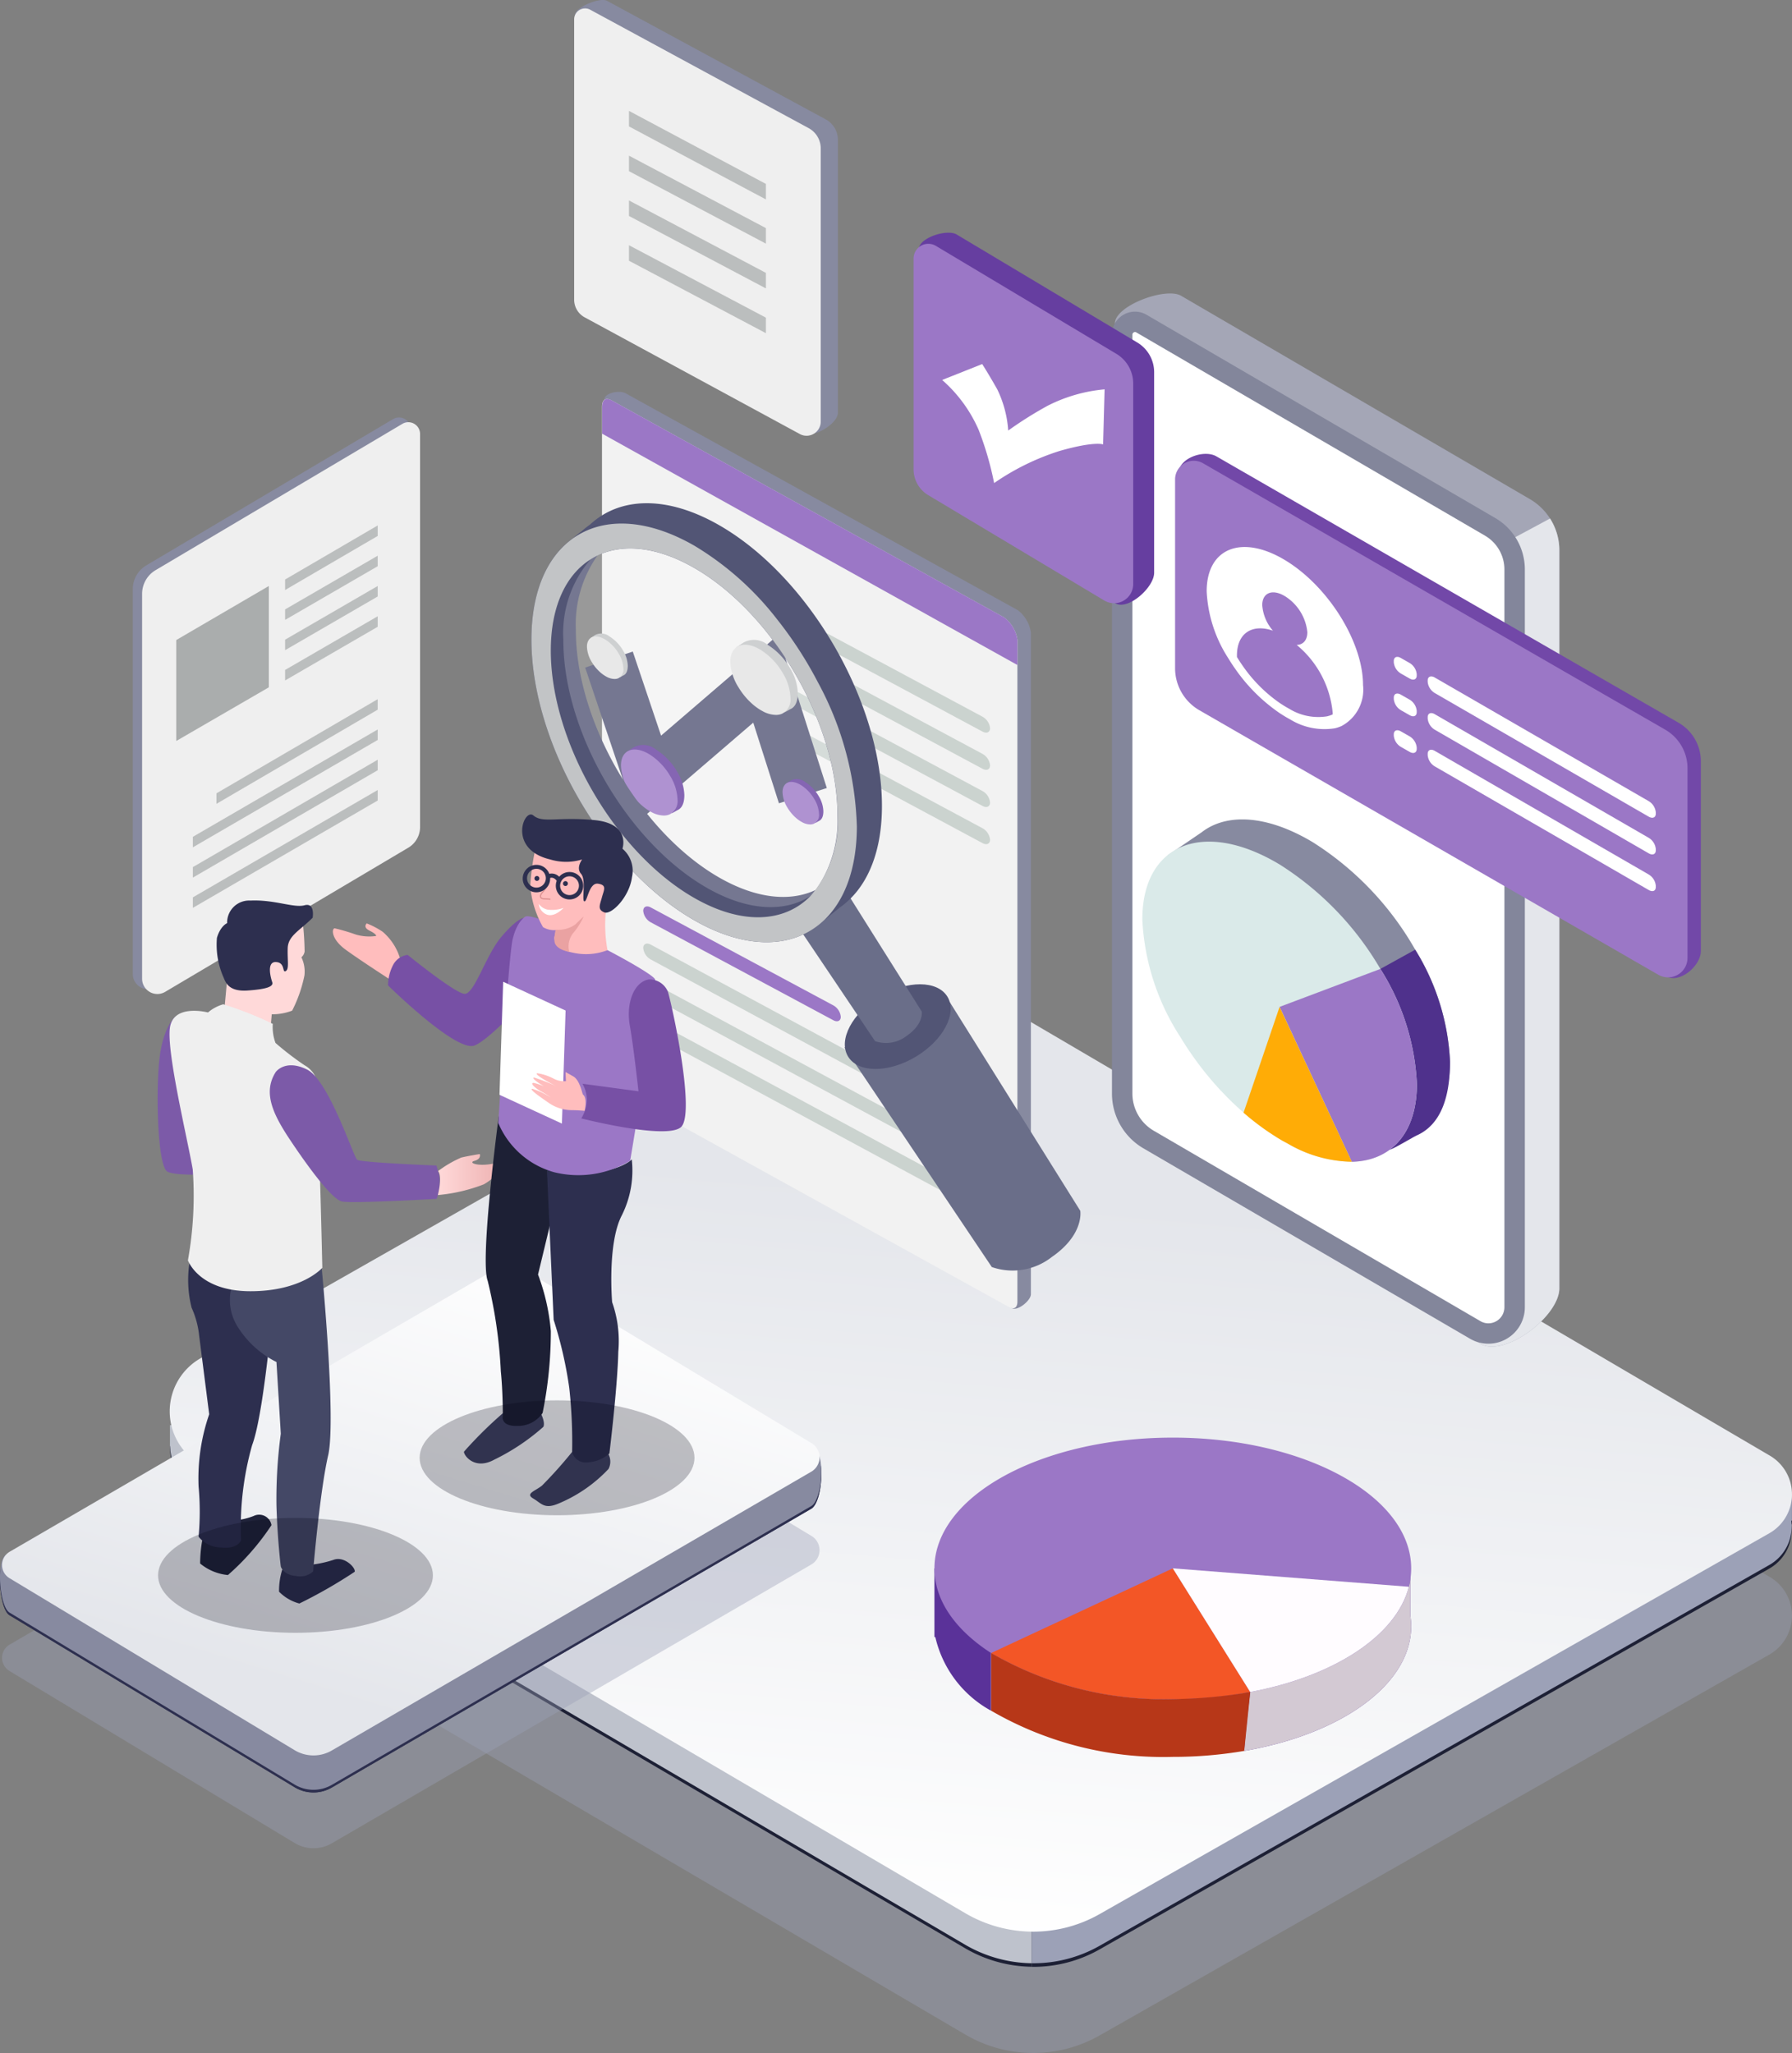 <svg xmlns="http://www.w3.org/2000/svg" xmlns:xlink="http://www.w3.org/1999/xlink" width="107.025" height="122.609" viewBox="0 0 107.025 122.609">
  <rect x="0" y="0" width="107.025" height="122.609" fill="#808080" stroke="none"/>
  <defs>
    <linearGradient id="linear-gradient" x1="0.427" y1="1.001" x2="0.539" y2="0.235" gradientUnits="objectBoundingBox">
      <stop offset="0" stop-color="#fff"/>
      <stop offset="1" stop-color="#e4e6eb"/>
    </linearGradient>
    <linearGradient id="linear-gradient-2" x1="0.755" y1="0.01" x2="0.322" y2="0.844" xlink:href="#linear-gradient"/>
    <linearGradient id="linear-gradient-3" x1="134.933" y1="0.765" x2="134.947" y2="0.255" gradientUnits="objectBoundingBox">
      <stop offset="0.016" stop-color="#a4a6b6"/>
      <stop offset="1" stop-color="#e4e6eb"/>
    </linearGradient>
    <linearGradient id="linear-gradient-4" x1="268.431" y1="0.189" x2="268.374" y2="0.696" gradientUnits="objectBoundingBox">
      <stop offset="0" stop-color="#fbfcfc"/>
      <stop offset="1" stop-color="#e4e6eb"/>
    </linearGradient>
    <linearGradient id="linear-gradient-5" x1="309.197" y1="1.018" x2="309.295" y2="0.024" gradientUnits="objectBoundingBox">
      <stop offset="0" stop-color="#ffac06"/>
      <stop offset="1" stop-color="#f25227"/>
    </linearGradient>
    <linearGradient id="linear-gradient-6" x1="7.911" y1="19.625" x2="8.866" y2="19.625" gradientUnits="objectBoundingBox">
      <stop offset="0" stop-color="#ffd9d9"/>
      <stop offset="1" stop-color="#efb4b4"/>
    </linearGradient>
    <linearGradient id="linear-gradient-7" x1="0" y1="0.5" x2="1" y2="0.5" xlink:href="#linear-gradient-6"/>
  </defs>
  <g id="Grupo_949835" data-name="Grupo 949835" transform="translate(-1088.591 -907.991)">
    <g id="Grupo_949836" data-name="Grupo 949836" transform="translate(1098.727 965.838)">
      <path id="Trazado_635192" data-name="Trazado 635192" d="M1155.728,1090.414l-45.712-26.823a3.65,3.65,0,0,1,.043-6.321l39.531-22.48a6.031,6.031,0,0,1,6.033.041l48.156,28.257a2.677,2.677,0,0,1-.031,4.635l-40,22.745A8.021,8.021,0,0,1,1155.728,1090.414Z" transform="translate(-1108.213 -1026.755)" fill="#9ca1b7" opacity="0.4"/>
      <path id="Trazado_635193" data-name="Trazado 635193" d="M1159.711,1075.368v29.925a8.091,8.091,0,0,1-3.971-1.1l-45.717-26.825a3.574,3.574,0,0,1-1.777-2.958h-.01v-1.254Z" transform="translate(-1108.224 -1045.682)" fill="#1d2035"/>
      <path id="Trazado_635194" data-name="Trazado 635194" d="M1253.281,1079.4v1.542h-.04a2.639,2.639,0,0,1-1.31,2.641l-40,22.744a7.982,7.982,0,0,1-4.05,1.042V1077.44Z" transform="translate(-1156.395 -1047.754)" fill="#1d2035"/>
      <path id="Trazado_635195" data-name="Trazado 635195" d="M1159.711,1074.959v29.925a8.084,8.084,0,0,1-3.971-1.1l-45.717-26.825a3.574,3.574,0,0,1-1.777-2.958h-.01v-1.253Z" transform="translate(-1108.224 -1045.484)" fill="#bec2cc"/>
      <path id="Trazado_635196" data-name="Trazado 635196" d="M1253.281,1078.987v1.542h-.04a2.639,2.639,0,0,1-1.31,2.641l-40,22.744a7.972,7.972,0,0,1-4.05,1.042v-29.925Z" transform="translate(-1156.395 -1047.556)" fill="#9ca1b7"/>
      <path id="Trazado_635197" data-name="Trazado 635197" d="M1155.728,1076.385l-45.712-26.823a3.65,3.65,0,0,1,.043-6.321l39.531-22.48a6.03,6.03,0,0,1,6.033.041l48.156,28.257a2.677,2.677,0,0,1-.031,4.635l-40,22.745A8.02,8.02,0,0,1,1155.728,1076.385Z" transform="translate(-1108.213 -1019.973)" fill="url(#linear-gradient)"/>
    </g>
    <g id="Grupo_949893" data-name="Grupo 949893" transform="translate(1088.591 907.991)">
      <g id="Grupo_949838" data-name="Grupo 949838" transform="translate(0 75.619)">
        <path id="Trazado_635198" data-name="Trazado 635198" d="M1137.158,1077.377l-28.636,16.65a2.18,2.18,0,0,1-2.222-.018l-17.029-10.273a.917.917,0,0,1,.013-1.578l28.889-16.8a1.891,1.891,0,0,1,1.926.016l17.073,10.3A.989.989,0,0,1,1137.158,1077.377Z" transform="translate(-1088.705 -1059.562)" fill="#9ca1b7" opacity="0.4"/>
        <g id="Grupo_949837" data-name="Grupo 949837" transform="translate(0 2.211)">
          <path id="Trazado_635199" data-name="Trazado 635199" d="M1137.044,1070.929l-28.636,16.65a2.179,2.179,0,0,1-2.222-.018l-17.029-10.273c-.6-.36-.808-3.1-.205-3.454l29.107-14.921a1.89,1.89,0,0,1,1.926.015l17.263,8.59C1137.89,1067.906,1137.693,1070.551,1137.044,1070.929Z" transform="translate(-1088.591 -1058.656)" fill="#2d2f4f"/>
          <path id="Trazado_635200" data-name="Trazado 635200" d="M1137.044,1070.929l-28.636,16.65a2.179,2.179,0,0,1-2.222-.018l-17.029-10.273c-.6-.36-.808-3.1-.205-3.454l29.107-14.921a1.89,1.89,0,0,1,1.926.015l17.263,8.59C1137.89,1067.906,1137.693,1070.551,1137.044,1070.929Z" transform="translate(-1088.591 -1058.656)" fill="#2d2f4f"/>
        </g>
        <path id="Trazado_635201" data-name="Trazado 635201" d="M1137.044,1070.622l-28.636,16.65a2.181,2.181,0,0,1-2.222-.018l-17.029-10.273c-.6-.36-.808-3.1-.205-3.454l29.107-14.921a1.891,1.891,0,0,1,1.926.015l17.263,8.591C1137.89,1067.6,1137.693,1070.244,1137.044,1070.622Z" transform="translate(-1088.591 -1056.297)" fill="#878aa0"/>
        <path id="Trazado_635202" data-name="Trazado 635202" d="M1137.158,1066.648l-28.636,16.65a2.181,2.181,0,0,1-2.222-.018l-17.029-10.273a.917.917,0,0,1,.013-1.579l28.889-16.8a1.89,1.89,0,0,1,1.926.016l17.073,10.3A.989.989,0,0,1,1137.158,1066.648Z" transform="translate(-1088.705 -1054.376)" fill="url(#linear-gradient-2)"/>
      </g>
      <g id="Grupo_949853" data-name="Grupo 949853" transform="translate(7.932 24.934)">
        <path id="Trazado_635203" data-name="Trazado 635203" d="M1119.488,956.355l-14.724,8.727a1.651,1.651,0,0,0-.82,1.426v22.983a.912.912,0,0,0,1.371.788l14.517-8.607a1.436,1.436,0,0,0,.713-1.241V956.964A.7.7,0,0,0,1119.488,956.355Z" transform="translate(-1103.945 -956.259)" fill="#878aa0"/>
        <path id="Trazado_635204" data-name="Trazado 635204" d="M1120.562,956.9l-14.723,8.728a1.649,1.649,0,0,0-.82,1.426v22.983a.912.912,0,0,0,1.371.788l14.517-8.607a1.434,1.434,0,0,0,.713-1.24V957.5A.7.7,0,0,0,1120.562,956.9Z" transform="translate(-1104.464 -956.52)" fill="#efefef"/>
        <g id="Grupo_949845" data-name="Grupo 949845" transform="translate(9.095 6.447)">
          <g id="Grupo_949844" data-name="Grupo 949844">
            <g id="Grupo_949843" data-name="Grupo 949843" opacity="0.75">
              <g id="Grupo_949839" data-name="Grupo 949839">
                <path id="Trazado_635205" data-name="Trazado 635205" d="M1127.08,968.739v.627l-5.529,3.228v-.627Z" transform="translate(-1121.55 -968.739)" fill="#aaadad"/>
              </g>
              <g id="Grupo_949840" data-name="Grupo 949840" transform="translate(0 1.808)">
                <path id="Trazado_635206" data-name="Trazado 635206" d="M1127.08,972.239v.627l-5.529,3.205v-.627Z" transform="translate(-1121.55 -972.239)" fill="#aaadad"/>
              </g>
              <g id="Grupo_949841" data-name="Grupo 949841" transform="translate(0 3.616)">
                <path id="Trazado_635207" data-name="Trazado 635207" d="M1127.08,975.739v.627l-5.529,3.205v-.627Z" transform="translate(-1121.55 -975.739)" fill="#aaadad"/>
              </g>
              <g id="Grupo_949842" data-name="Grupo 949842" transform="translate(0 5.424)">
                <path id="Trazado_635208" data-name="Trazado 635208" d="M1127.08,979.238v.627l-5.529,3.205v-.627Z" transform="translate(-1121.55 -979.238)" fill="#aaadad"/>
              </g>
            </g>
          </g>
        </g>
        <g id="Grupo_949852" data-name="Grupo 949852" transform="translate(3.586 16.823)">
          <g id="Grupo_949851" data-name="Grupo 949851">
            <g id="Grupo_949850" data-name="Grupo 949850" opacity="0.75">
              <g id="Grupo_949846" data-name="Grupo 949846" transform="translate(1.409)">
                <path id="Trazado_635209" data-name="Trazado 635209" d="M1123.243,988.825v.627l-9.629,5.622v-.627Z" transform="translate(-1113.614 -988.825)" fill="#aaadad"/>
              </g>
              <g id="Grupo_949847" data-name="Grupo 949847" transform="translate(0 1.808)">
                <path id="Trazado_635210" data-name="Trazado 635210" d="M1121.925,992.325v.627l-11.038,6.411v-.627Z" transform="translate(-1110.886 -992.325)" fill="#aaadad"/>
              </g>
              <g id="Grupo_949848" data-name="Grupo 949848" transform="translate(0 3.616)">
                <path id="Trazado_635211" data-name="Trazado 635211" d="M1121.925,995.825v.627l-11.038,6.411v-.627Z" transform="translate(-1110.886 -995.825)" fill="#aaadad"/>
              </g>
              <g id="Grupo_949849" data-name="Grupo 949849" transform="translate(0 5.424)">
                <path id="Trazado_635212" data-name="Trazado 635212" d="M1121.925,999.325v.627l-11.038,6.41v-.627Z" transform="translate(-1110.886 -999.325)" fill="#aaadad"/>
              </g>
            </g>
          </g>
        </g>
        <path id="Trazado_635213" data-name="Trazado 635213" d="M1108.966,978.967v6.028l5.529-3.205v-6.051Z" transform="translate(-1106.372 -965.676)" fill="#aaadad"/>
      </g>
      <g id="Grupo_949861" data-name="Grupo 949861" transform="translate(66.411 17.526)">
        <g id="Grupo_949855" data-name="Grupo 949855">
          <g id="Grupo_949854" data-name="Grupo 949854">
            <path id="Trazado_635214" data-name="Trazado 635214" d="M1217.489,943.707l1.886,44.858a3.785,3.785,0,0,0,1.878,3.272l9.508,6.743,8.544,6.062c1.449.845,4.728-1.635,4.728-3.315V957.263a3.548,3.548,0,0,0-1.764-3.067l-20.826-12.141C1220.526,941.519,1217.489,942.644,1217.489,943.707Z" transform="translate(-1217.314 -941.917)" fill="url(#linear-gradient-3)"/>
            <path id="Trazado_635215" data-name="Trazado 635215" d="M1243.181,974.77v36.387l8.544,6.062c1.45.845,4.728-1.635,4.728-3.315V969.84a3.544,3.544,0,0,0-.555-1.906Z" transform="translate(-1229.734 -954.494)" fill="url(#linear-gradient-4)"/>
            <path id="Trazado_635216" data-name="Trazado 635216" d="M1238.538,1005.357l-19.508-11.371a3.787,3.787,0,0,1-1.879-3.271V945.393a1.375,1.375,0,0,1,2.068-1.188l20.827,12.14a3.551,3.551,0,0,1,1.763,3.068v44.065A2.176,2.176,0,0,1,1238.538,1005.357Z" transform="translate(-1217.151 -942.931)" fill="#83869b"/>
            <path id="Trazado_635217" data-name="Trazado 635217" d="M1240.771,1005.578a.962.962,0,0,0,.959-.959V960.553a2.338,2.338,0,0,0-1.157-2.014l-20.827-12.14a.148.148,0,0,0-.076-.023.161.161,0,0,0-.158.158v45.323a2.576,2.576,0,0,0,1.274,2.218l19.507,11.37a.941.941,0,0,0,.478.133Z" transform="translate(-1218.292 -944.073)" fill="#fff"/>
          </g>
        </g>
        <g id="Grupo_949860" data-name="Grupo 949860" transform="translate(3.764 9.579)">
          <path id="Trazado_635218" data-name="Trazado 635218" d="M1226.895,975.355l27.114,16.306c.775.447,2.045-.619,2.045-1.514V978.823a2.662,2.662,0,0,0-1.333-2.306l-27.6-15.908c-.743-.428-2.246.115-2.246.973l.574,11.265A2.893,2.893,0,0,0,1226.895,975.355Z" transform="translate(-1224.647 -960.459)" fill="#7248a8"/>
          <path id="Trazado_635219" data-name="Trazado 635219" d="M1225.886,976.152l27.416,15.8a1.163,1.163,0,0,0,1.744-1.008V979.621a2.662,2.662,0,0,0-1.333-2.307l-27.6-15.908a1.115,1.115,0,0,0-1.671.966v11.272A2.9,2.9,0,0,0,1225.886,976.152Z" transform="translate(-1224.437 -960.844)" fill="#9b77c6"/>
          <g id="Grupo_949859" data-name="Grupo 949859" transform="translate(1.893 5.563)">
            <g id="Grupo_949856" data-name="Grupo 949856">
              <path id="Trazado_635220" data-name="Trazado 635220" d="M1228.1,973.873a8.052,8.052,0,0,0,1.285,3.988q.191.316.406.622a10.334,10.334,0,0,0,2.662,2.66c.07.046.14.091.211.135.035.022.071.044.105.065l.106.063.21.117a3.917,3.917,0,0,0,2.662.532,2.155,2.155,0,0,0,.407-.136,2.461,2.461,0,0,0,1.285-2.445c0-2.578-2.091-5.923-4.67-7.47S1228.1,971.294,1228.1,973.873Z" transform="translate(-1228.101 -971.227)" fill="#fff"/>
              <path id="Trazado_635221" data-name="Trazado 635221" d="M1231.6,980.238c0,.03,0,.06,0,.091.108.178.222.353.343.525a8.741,8.741,0,0,0,2.249,2.247l.178.115.089.054.089.053.178.1a3.307,3.307,0,0,0,2.249.45,1.835,1.835,0,0,0,.344-.115c0-.029,0-.059,0-.088a5.973,5.973,0,0,0-2.152-4.063c.382-.008.638-.277.638-.761a2.874,2.874,0,0,0-1.347-2.154c-.743-.446-1.347-.2-1.347.539a2.6,2.6,0,0,0,.639,1.526C1232.517,978.33,1231.6,978.9,1231.6,980.238Z" transform="translate(-1229.793 -973.76)" fill="#9b77c6"/>
            </g>
            <g id="Grupo_949858" data-name="Grupo 949858" transform="translate(11.174 6.558)">
              <g id="Grupo_949857" data-name="Grupo 949857">
                <path id="Trazado_635222" data-name="Trazado 635222" d="M1250.68,985.22l-.526-.3a.879.879,0,0,1-.422-.666v-.083c0-.232.19-.313.422-.178l.526.3a.88.88,0,0,1,.422.666v.083C1251.1,985.273,1250.912,985.354,1250.68,985.22Z" transform="translate(-1249.732 -983.923)" fill="#fff"/>
                <path id="Trazado_635223" data-name="Trazado 635223" d="M1266.854,994.566l-12.779-7.384a.878.878,0,0,1-.422-.666v-.083c0-.232.19-.312.422-.178l12.779,7.384a.879.879,0,0,1,.422.666v.083C1267.277,994.62,1267.087,994.7,1266.854,994.566Z" transform="translate(-1251.628 -985.019)" fill="#fff"/>
                <path id="Trazado_635224" data-name="Trazado 635224" d="M1250.68,989.459l-.526-.3a.879.879,0,0,1-.422-.666v-.083c0-.232.19-.312.422-.178l.526.3a.88.88,0,0,1,.422.666v.083C1251.1,989.513,1250.912,989.593,1250.68,989.459Z" transform="translate(-1249.732 -985.973)" fill="#fff"/>
                <path id="Trazado_635225" data-name="Trazado 635225" d="M1266.854,998.805l-12.779-7.384a.879.879,0,0,1-.422-.666v-.083c0-.232.19-.313.422-.178l12.779,7.384a.879.879,0,0,1,.422.666v.083C1267.277,998.859,1267.087,998.939,1266.854,998.805Z" transform="translate(-1251.628 -987.068)" fill="#fff"/>
                <path id="Trazado_635226" data-name="Trazado 635226" d="M1250.68,993.7l-.526-.3a.879.879,0,0,1-.422-.666v-.083c0-.232.19-.312.422-.178l.526.3a.879.879,0,0,1,.422.666v.083C1251.1,993.752,1250.912,993.833,1250.68,993.7Z" transform="translate(-1249.732 -988.022)" fill="#fff"/>
                <path id="Trazado_635227" data-name="Trazado 635227" d="M1266.854,1003.044l-12.779-7.384a.879.879,0,0,1-.422-.666v-.083c0-.232.19-.312.422-.178l12.779,7.384a.879.879,0,0,1,.422.666v.083C1267.277,1003.1,1267.087,1003.179,1266.854,1003.044Z" transform="translate(-1251.628 -989.117)" fill="#fff"/>
              </g>
            </g>
          </g>
        </g>
      </g>
      <g id="Grupo_949862" data-name="Grupo 949862" transform="translate(68.228 48.932)">
        <path id="Trazado_635228" data-name="Trazado 635228" d="M1238.364,1010.5c-.036-.061-.072-.124-.108-.185a18.26,18.26,0,0,0-6.016-6.237c-2.729-1.635-5.146-1.749-6.635-.59l-2.042,1.389.973-.021a5.929,5.929,0,0,0-.491,2.5,14.11,14.11,0,0,0,2.257,7c.223.369.46.735.71,1.091a19.033,19.033,0,0,0,3.077,3.446,15.423,15.423,0,0,0,1.6,1.224c.124.081.246.16.369.239l.185.113c.063.036.126.074.188.11.124.07.245.138.37.206a8.2,8.2,0,0,0,3.33,1.035c.145.009.287.011.424.009a4.45,4.45,0,0,0,.917-.11,3.769,3.769,0,0,0,.713-.239c1.4-.629,2.257-2.1,2.257-4.291A13.882,13.882,0,0,0,1238.364,1010.5Z" transform="translate(-1222.067 -1002.714)" fill="#878aa0"/>
        <path id="Trazado_635229" data-name="Trazado 635229" d="M1251.641,1024.469c0,2.187-.58,3.768-1.977,4.4-.226.1-1.37.8-1.62.855-.291.068.031-.619-.29-.613-.137,0-.279,0-.424-.009l-.6-.669.746-9.5,2.085-1.152A13.882,13.882,0,0,1,1251.641,1024.469Z" transform="translate(-1233.269 -1009.996)" fill="#4f318c"/>
        <path id="Trazado_635230" data-name="Trazado 635230" d="M1237.062,1019.775c0,2.187-.859,3.661-2.257,4.291a3.7,3.7,0,0,1-.713.239,4.449,4.449,0,0,1-.917.11,7.773,7.773,0,0,1-3.754-1.044c-.124-.068-.246-.135-.37-.205-.061-.036-.124-.074-.187-.111s-.125-.074-.185-.113c-.124-.079-.246-.158-.37-.239a15.348,15.348,0,0,1-1.6-1.224,18.992,18.992,0,0,1-3.078-3.446c-.251-.356-.487-.721-.71-1.091a14.109,14.109,0,0,1-2.257-7c0-4.528,3.67-6,8.2-3.283a18.254,18.254,0,0,1,6.016,6.237A14.038,14.038,0,0,1,1237.062,1019.775Z" transform="translate(-1220.668 -1003.964)" fill="#daeae9"/>
        <path id="Trazado_635231" data-name="Trazado 635231" d="M1244.732,1026.885c0,2.187-.859,3.661-2.257,4.291a3.7,3.7,0,0,1-.713.239,4.45,4.45,0,0,1-.917.11l-4.311-9.251,6.016-2.266A14.038,14.038,0,0,1,1244.732,1026.885Z" transform="translate(-1228.338 -1011.074)" fill="#9b77c6"/>
        <path id="Trazado_635232" data-name="Trazado 635232" d="M1238.832,1033.645a7.774,7.774,0,0,1-3.754-1.044c-.124-.068-.246-.135-.37-.2-.061-.036-.124-.074-.187-.111s-.125-.074-.185-.113c-.124-.079-.246-.158-.37-.239a15.335,15.335,0,0,1-1.6-1.224l2.151-6.316Z" transform="translate(-1226.325 -1013.195)" fill="url(#linear-gradient-5)"/>
      </g>
      <g id="Grupo_949865" data-name="Grupo 949865" transform="translate(54.563 13.896)">
        <g id="Grupo_949864" data-name="Grupo 949864">
          <g id="Grupo_949863" data-name="Grupo 949863">
            <path id="Trazado_635233" data-name="Trazado 635233" d="M1197.075,935l10.766,6.439a2.066,2.066,0,0,1,1.026,1.786V955.2c0,.882-1.559,2.267-2.321,1.824l-9.9-7.124a1.8,1.8,0,0,1-.893-1.554l-.945-12.459C1194.805,935.2,1196.488,934.654,1197.075,935Z" transform="translate(-1194.5 -934.891)" fill="#663ea0"/>
            <path id="Trazado_635234" data-name="Trazado 635234" d="M1195.54,936.3l10.765,6.439a2.065,2.065,0,0,1,1.026,1.786v11.977a1.142,1.142,0,0,1-1.717.987l-10.507-6.288a1.8,1.8,0,0,1-.893-1.554V937.066A.882.882,0,0,1,1195.54,936.3Z" transform="translate(-1194.215 -935.516)" fill="#9b77c6"/>
          </g>
        </g>
        <path id="Trazado_635235" data-name="Trazado 635235" d="M1197.517,951.031a8.452,8.452,0,0,1,2.179,2.978,18.829,18.829,0,0,1,.925,3.18,14.533,14.533,0,0,1,3.9-1.915c2.085-.6,2.608-.395,2.608-.395l.09-3.288a9.306,9.306,0,0,0-3.417.988,22.893,22.893,0,0,0-2.339,1.473,6.667,6.667,0,0,0-.655-2.461c-.571-1.008-.9-1.509-.9-1.509Z" transform="translate(-1195.811 -942.235)" fill="#fff"/>
      </g>
      <g id="Grupo_949868" data-name="Grupo 949868" transform="translate(35.955 23.402)">
        <path id="Trazado_635236" data-name="Trazado 635236" d="M1183.929,967.669v39.514c0,.378-.792,1.015-1.117.835l-22.676-13.387a2.648,2.648,0,0,1-1.01-1.729l-.68-39.121c0-.432.909-.61,1.285-.4l23.417,12.95A2.051,2.051,0,0,1,1183.929,967.669Z" transform="translate(-1158.315 -953.292)" fill="#878aa0"/>
        <path id="Trazado_635237" data-name="Trazado 635237" d="M1183,968.506v39.514c0,.378-.2.5-.528.316L1159.2,995.468a2.651,2.651,0,0,1-1.01-1.729V954.581c0-.432.229-.573.6-.363l23.417,12.95A2.053,2.053,0,0,1,1183,968.506Z" transform="translate(-1158.192 -953.693)" fill="#f2f2f2"/>
        <path id="Trazado_635238" data-name="Trazado 635238" d="M1183,968.506v1.5l-24.8-13.814v-1.611c0-.432.229-.573.6-.363l23.417,12.95A2.053,2.053,0,0,1,1183,968.506Z" transform="translate(-1158.192 -953.693)" fill="#9b77c6"/>
        <g id="Grupo_949866" data-name="Grupo 949866" transform="translate(11.377 13.493)">
          <path id="Trazado_635239" data-name="Trazado 635239" d="M1191.569,986.213l-10.91-5.852a.878.878,0,0,1-.444-.682h0c0-.244.2-.337.444-.206l10.91,5.852a.879.879,0,0,1,.444.682h0C1192.013,986.251,1191.813,986.344,1191.569,986.213Z" transform="translate(-1180.215 -979.413)" fill="#cbd3cf"/>
          <path id="Trazado_635240" data-name="Trazado 635240" d="M1191.569,990.511l-10.91-5.852a.878.878,0,0,1-.444-.682h0c0-.244.2-.337.444-.206l10.91,5.852a.878.878,0,0,1,.444.682h0C1192.013,990.549,1191.813,990.641,1191.569,990.511Z" transform="translate(-1180.215 -981.491)" fill="#cbd3cf"/>
          <path id="Trazado_635241" data-name="Trazado 635241" d="M1191.569,994.808l-10.91-5.852a.879.879,0,0,1-.444-.682h0c0-.244.2-.337.444-.206l10.91,5.852a.879.879,0,0,1,.444.682h0C1192.013,994.847,1191.813,994.939,1191.569,994.808Z" transform="translate(-1180.215 -983.568)" fill="#cbd3cf"/>
          <path id="Trazado_635242" data-name="Trazado 635242" d="M1191.569,999.106l-10.91-5.852a.878.878,0,0,1-.444-.682h0c0-.244.2-.337.444-.206l10.91,5.852a.879.879,0,0,1,.444.682h0C1192.013,999.145,1191.813,999.237,1191.569,999.106Z" transform="translate(-1180.215 -985.646)" fill="#cbd3cf"/>
        </g>
        <g id="Grupo_949867" data-name="Grupo 949867" transform="translate(2.462 30.729)">
          <path id="Trazado_635243" data-name="Trazado 635243" d="M1174.311,1019.578l-10.91-5.852a.877.877,0,0,1-.444-.682h0c0-.244.2-.337.444-.206l10.91,5.852a.879.879,0,0,1,.444.682h0C1174.755,1019.617,1174.555,1019.709,1174.311,1019.578Z" transform="translate(-1162.957 -1012.778)" fill="#9b77c6"/>
          <path id="Trazado_635244" data-name="Trazado 635244" d="M1182.678,1028.43l-19.277-10.406a.877.877,0,0,1-.444-.682h0c0-.244.2-.337.444-.206l19.277,10.406a.877.877,0,0,1,.444.682h0C1183.122,1028.468,1182.922,1028.56,1182.678,1028.43Z" transform="translate(-1162.957 -1014.856)" fill="#cbd3cf"/>
          <path id="Trazado_635245" data-name="Trazado 635245" d="M1182.678,1032.727l-19.277-10.406a.879.879,0,0,1-.444-.682h0c0-.244.2-.337.444-.206l19.277,10.406a.878.878,0,0,1,.444.682h0C1183.122,1032.766,1182.922,1032.858,1182.678,1032.727Z" transform="translate(-1162.957 -1016.933)" fill="#cbd3cf"/>
          <path id="Trazado_635246" data-name="Trazado 635246" d="M1182.678,1037.025l-19.277-10.406a.877.877,0,0,1-.444-.682h0c0-.244.2-.337.444-.206l19.277,10.406a.878.878,0,0,1,.444.682h0C1183.122,1037.063,1182.922,1037.156,1182.678,1037.025Z" transform="translate(-1162.957 -1019.011)" fill="#cbd3cf"/>
        </g>
      </g>
      <g id="Grupo_949873" data-name="Grupo 949873" transform="translate(35.055 37.833)">
        <path id="Trazado_635247" data-name="Trazado 635247" d="M1159,984.242l2.4,7.132,6.958-5.981,2.223,6.977" transform="translate(-1157.685 -982.685)" fill="none" stroke="#525575" stroke-miterlimit="10" stroke-width="3"/>
        <g id="Grupo_949869" data-name="Grupo 949869">
          <path id="Trazado_635248" data-name="Trazado 635248" d="M1158.8,982.261l-.014-.025a2.427,2.427,0,0,0-.8-.828.786.786,0,0,0-.881-.078l-.271.184.129,0a.784.784,0,0,0-.065.333,1.873,1.873,0,0,0,.3.929c.029.049.061.1.094.145a2.524,2.524,0,0,0,.409.457,2.026,2.026,0,0,0,.212.163l.049.031.025.015.025.015.049.027a1.092,1.092,0,0,0,.442.137h.056c.042,0,0,.09.038.081s.185-.1.215-.114c.185-.083.262-.293.262-.584A1.843,1.843,0,0,0,1158.8,982.261Z" transform="translate(-1156.636 -981.228)" fill="#c2c4c6"/>
          <path id="Trazado_635249" data-name="Trazado 635249" d="M1158.338,982.58a2.423,2.423,0,0,0-.8-.828c-.6-.36-1.088-.165-1.088.436a1.875,1.875,0,0,0,.3.929c.029.049.061.1.094.145a2.527,2.527,0,0,0,.409.458,2.022,2.022,0,0,0,.212.163l.049.032.024.015.025.015.049.027a1.034,1.034,0,0,0,.5.139.576.576,0,0,0,.122-.015.457.457,0,0,0,.094-.031.574.574,0,0,0,.3-.57A1.867,1.867,0,0,0,1158.338,982.58Z" transform="translate(-1156.45 -981.394)" fill="#e2e2e2"/>
        </g>
        <g id="Grupo_949870" data-name="Grupo 949870" transform="translate(11.681 8.689)">
          <path id="Trazado_635250" data-name="Trazado 635250" d="M1181.414,999.082l-.015-.025a2.429,2.429,0,0,0-.8-.828.784.784,0,0,0-.881-.078l-.271.184.129,0a.782.782,0,0,0-.065.333,1.873,1.873,0,0,0,.3.929c.029.049.061.1.094.145a2.524,2.524,0,0,0,.409.457,2.018,2.018,0,0,0,.212.163l.049.032.025.015.025.014.049.027a1.092,1.092,0,0,0,.442.137h.056c.042,0,0,.09.038.082s.185-.1.215-.114c.185-.084.262-.294.262-.584A1.844,1.844,0,0,0,1181.414,999.082Z" transform="translate(-1179.249 -998.049)" fill="#663ea0"/>
          <path id="Trazado_635251" data-name="Trazado 635251" d="M1180.951,999.4a2.424,2.424,0,0,0-.8-.828c-.6-.36-1.088-.165-1.088.436a1.875,1.875,0,0,0,.3.929c.029.049.061.1.094.145a2.525,2.525,0,0,0,.409.458,2.022,2.022,0,0,0,.212.163l.049.031.024.015.025.015.049.027a1.035,1.035,0,0,0,.5.139.566.566,0,0,0,.122-.015.471.471,0,0,0,.095-.031.574.574,0,0,0,.3-.57A1.868,1.868,0,0,0,1180.951,999.4Z" transform="translate(-1179.063 -998.215)" fill="#9b77c6"/>
        </g>
        <g id="Grupo_949871" data-name="Grupo 949871" transform="translate(2.03 6.654)">
          <path id="Trazado_635252" data-name="Trazado 635252" d="M1164.029,995.715l-.022-.038a3.766,3.766,0,0,0-1.241-1.286,1.217,1.217,0,0,0-1.369-.122l-.422.286.2,0a1.22,1.22,0,0,0-.1.517,2.912,2.912,0,0,0,.465,1.444c.046.076.1.151.146.225a3.952,3.952,0,0,0,.635.71,3.193,3.193,0,0,0,.329.253l.076.049.038.023.039.023.076.042a1.692,1.692,0,0,0,.687.214c.03,0,.059,0,.087,0,.066,0,0,.141.06.127s.288-.156.334-.177c.288-.13.408-.456.408-.906A2.862,2.862,0,0,0,1164.029,995.715Z" transform="translate(-1160.668 -994.109)" fill="#663ea0"/>
          <path id="Trazado_635253" data-name="Trazado 635253" d="M1163.311,996.21a3.77,3.77,0,0,0-1.241-1.287c-.934-.559-1.691-.257-1.691.677a2.911,2.911,0,0,0,.465,1.444c.046.076.095.151.147.225a3.914,3.914,0,0,0,.635.711,3.2,3.2,0,0,0,.329.253l.076.049.038.023.038.023.077.042a1.6,1.6,0,0,0,.774.215.934.934,0,0,0,.189-.023.778.778,0,0,0,.147-.049.891.891,0,0,0,.465-.885A2.892,2.892,0,0,0,1163.311,996.21Z" transform="translate(-1160.379 -994.367)" fill="#9b77c6"/>
        </g>
        <g id="Grupo_949872" data-name="Grupo 949872" transform="translate(8.565 0.378)">
          <path id="Trazado_635254" data-name="Trazado 635254" d="M1176.911,983.665l-.024-.04a4,4,0,0,0-1.319-1.367,1.3,1.3,0,0,0-1.455-.13l-.448.3.214,0a1.3,1.3,0,0,0-.108.549,3.1,3.1,0,0,0,.495,1.534c.049.081.1.161.156.24a4.178,4.178,0,0,0,.675.755,3.407,3.407,0,0,0,.35.268l.081.053.041.025.041.024.081.045a1.8,1.8,0,0,0,.73.227c.031,0,.063,0,.093,0,.07,0,0,.149.063.134s.305-.165.355-.187c.306-.138.433-.485.433-.964A3.045,3.045,0,0,0,1176.911,983.665Z" transform="translate(-1173.338 -981.959)" fill="#c2c4c6"/>
          <path id="Trazado_635255" data-name="Trazado 635255" d="M1176.147,984.192a4.006,4.006,0,0,0-1.319-1.367c-.992-.595-1.8-.273-1.8.72a3.1,3.1,0,0,0,.495,1.535c.049.081.1.161.156.239a4.155,4.155,0,0,0,.675.755,3.331,3.331,0,0,0,.35.269l.081.052.04.025.041.024.081.045a1.7,1.7,0,0,0,.823.229.972.972,0,0,0,.2-.024.823.823,0,0,0,.156-.052.947.947,0,0,0,.495-.941A3.08,3.08,0,0,0,1176.147,984.192Z" transform="translate(-1173.031 -982.233)" fill="#e2e2e2"/>
        </g>
      </g>
      <g id="Grupo_949874" data-name="Grupo 949874" transform="translate(55.81 85.852)">
        <path id="Trazado_635256" data-name="Trazado 635256" d="M1225.1,1088.679c0,3.5-4.2,6.458-9.977,7.452v-3.457a24.7,24.7,0,0,1-4.262.361,20.531,20.531,0,0,1-10.85-2.753v3.448a6.728,6.728,0,0,1-3.331-4.4h-.053v-4.1h1.465c2.325-2.583,7.167-4.36,12.77-4.36,4.984,0,9.371,1.408,11.914,3.536a8.46,8.46,0,0,1,.859.824h1.412v2.8A4.6,4.6,0,0,1,1225.1,1088.679Z" transform="translate(-1196.629 -1077.415)" fill="#5a3299"/>
        <path id="Trazado_635257" data-name="Trazado 635257" d="M1225.1,1082a4.183,4.183,0,0,1-.053.664c-.023.147-.054.289-.089.437-.753,2.935-4.485,5.349-9.473,6.285a24.785,24.785,0,0,1-4.623.423,20.531,20.531,0,0,1-10.85-2.753c-2.111-1.363-3.385-3.127-3.385-5.055,0-4.316,6.374-7.812,14.235-7.812S1225.1,1077.681,1225.1,1082Z" transform="translate(-1196.629 -1074.185)" fill="#9b77c6"/>
        <path id="Trazado_635258" data-name="Trazado 635258" d="M1218.655,1096.693c-.12.022-.241.044-.361.062a24.7,24.7,0,0,1-4.262.361,20.531,20.531,0,0,1-10.85-2.753l10.85-5.055Z" transform="translate(-1199.796 -1081.496)" fill="#f35626"/>
        <path id="Trazado_635259" data-name="Trazado 635259" d="M1242.413,1093.381c0,3.5-4.2,6.458-9.977,7.452.147-1.862.361-3.518.361-3.518,4.989-.936,8.721-3.35,9.474-6.285.036-.147.067-.29.089-.437v2.133A4.6,4.6,0,0,1,1242.413,1093.381Z" transform="translate(-1213.939 -1082.117)" fill="#d3c9d3"/>
        <path id="Trazado_635260" data-name="Trazado 635260" d="M1238.282,1090.408c-.753,2.935-4.485,5.349-9.474,6.285l-4.623-7.385Z" transform="translate(-1209.95 -1081.496)" fill="#fffcff"/>
        <path id="Trazado_635261" data-name="Trazado 635261" d="M1218.655,1101.424l-.361,3.518a25.217,25.217,0,0,1-4.262.356,20.48,20.48,0,0,1-10.85-2.757v-3.448a20.531,20.531,0,0,0,10.85,2.753A28.982,28.982,0,0,0,1218.655,1101.424Z" transform="translate(-1199.796 -1086.227)" fill="#b73718"/>
      </g>
      <g id="Grupo_949882" data-name="Grupo 949882" transform="translate(34.29)">
        <path id="Trazado_635262" data-name="Trazado 635262" d="M1156.975,908.038l13.062,7.081a1.379,1.379,0,0,1,.727,1.228v16.3c0,.625-1.375,1.485-1.915,1.2l-12.18-7.42a1.2,1.2,0,0,1-.633-1.068l-.975-16.458C1155.062,908.421,1156.559,907.816,1156.975,908.038Z" transform="translate(-1155.014 -907.991)" fill="#878aa0"/>
        <path id="Trazado_635263" data-name="Trazado 635263" d="M1155.908,909.025l13.062,7.081a1.379,1.379,0,0,1,.727,1.228v16.3a.847.847,0,0,1-1.216.761l-12.878-6.984a1.2,1.2,0,0,1-.633-1.068V909.612A.653.653,0,0,1,1155.908,909.025Z" transform="translate(-1154.969 -908.456)" fill="#efefef"/>
        <g id="Grupo_949881" data-name="Grupo 949881" transform="translate(3.275 6.623)">
          <g id="Grupo_949880" data-name="Grupo 949880">
            <g id="Grupo_949879" data-name="Grupo 949879" opacity="0.75">
              <g id="Grupo_949875" data-name="Grupo 949875">
                <path id="Trazado_635264" data-name="Trazado 635264" d="M1161.309,920.812v.927l8.178,4.36v-.927Z" transform="translate(-1161.309 -920.812)" fill="#aaadad"/>
              </g>
              <g id="Grupo_949876" data-name="Grupo 949876" transform="translate(0 2.674)">
                <path id="Trazado_635265" data-name="Trazado 635265" d="M1161.309,925.989v.927l8.178,4.326v-.927Z" transform="translate(-1161.309 -925.989)" fill="#aaadad"/>
              </g>
              <g id="Grupo_949877" data-name="Grupo 949877" transform="translate(0 5.348)">
                <path id="Trazado_635266" data-name="Trazado 635266" d="M1161.309,931.165v.927l8.178,4.326v-.927Z" transform="translate(-1161.309 -931.165)" fill="#aaadad"/>
              </g>
              <g id="Grupo_949878" data-name="Grupo 949878" transform="translate(0 8.022)">
                <path id="Trazado_635267" data-name="Trazado 635267" d="M1161.309,936.341v.927l8.178,4.326v-.927Z" transform="translate(-1161.309 -936.341)" fill="#aaadad"/>
              </g>
            </g>
          </g>
        </g>
      </g>
      <g id="Grupo_949886" data-name="Grupo 949886" transform="translate(31.739 30.054)">
        <g id="Grupo_949883" data-name="Grupo 949883" transform="translate(17.831 27.684)">
          <path id="Trazado_635268" data-name="Trazado 635268" d="M1192.511,1023.825l7.8,12.473s.253,1.412-1.7,2.759a3.791,3.791,0,0,1-3.583.6l-8.8-13.107Z" transform="translate(-1185.363 -1021.725)" fill="#6a6e89"/>
          <ellipse id="Elipse_5446" data-name="Elipse 5446" cx="3.463" cy="2.094" rx="3.463" ry="2.094" transform="matrix(0.858, -0.514, 0.514, 0.858, 0, 3.557)" fill="#525575"/>
        </g>
        <path id="Trazado_635269" data-name="Trazado 635269" d="M1183.712,1011.662l4.313,6.856s.134.744-.9,1.453a2,2,0,0,1-1.887.316l-4.838-7.189Z" transform="translate(-1164.714 -988.162)" fill="#6a6e89"/>
        <g id="Grupo_949885" data-name="Grupo 949885">
          <path id="Trazado_635270" data-name="Trazado 635270" d="M1150.031,974.274c-.018,6.166,4.318,13.68,9.687,16.779,3.156,1.821,5.964,1.71,7.747.057a1181.937,1181.937,0,0,1,1-.81c1.548-1.086,2.494-3.157,2.5-6.02.018-6.169-4.319-13.68-9.685-16.778-3.157-1.823-5.967-1.712-7.749-.058a4.708,4.708,0,0,0-.5.4,4.838,4.838,0,0,0-.5.4C1150.984,969.34,1150.039,971.41,1150.031,974.274Zm16.988,14.985c-1.529.729-3.564.539-5.8-.75-4.73-2.731-8.551-9.35-8.535-14.782a7.122,7.122,0,0,1,1.291-4.432c1.529-.729,3.565-.539,5.8.751,4.727,2.73,8.548,9.346,8.532,14.781A7.114,7.114,0,0,1,1167.019,989.259Z" transform="translate(-1150.031 -966.17)" fill="#525575"/>
          <g id="Grupo_949884" data-name="Grupo 949884" transform="translate(0 1.215)">
            <path id="Trazado_635271" data-name="Trazado 635271" d="M1150.031,975.411c-.018,6.166,4.319,13.68,9.687,16.779s9.731.609,9.749-5.558a19.171,19.171,0,0,0-2.353-8.682c-.012-.025-.025-.049-.038-.074a23.336,23.336,0,0,0-2.376-3.641,17.871,17.871,0,0,0-4.919-4.382C1154.413,966.755,1150.048,969.242,1150.031,975.411Zm1.157.667c.006-2.624.907-4.492,2.368-5.414,1.565-.99,3.775-.895,6.222.518,4.727,2.73,8.548,9.347,8.533,14.781a6.73,6.73,0,0,1-1.62,4.806c-1.561,1.591-4.1,1.745-6.969.09C1154.992,988.13,1151.173,981.511,1151.188,976.078Z" transform="translate(-1150.031 -968.521)" fill="#c2c4c6"/>
          </g>
        </g>
        <path id="Trazado_635272" data-name="Trazado 635272" d="M1153.721,976.864c-.016,5.431,3.806,12.051,8.535,14.781,2.444,1.412,4.653,1.507,6.219.517a6.729,6.729,0,0,0,1.62-4.806c.016-5.434-3.806-12.052-8.533-14.781-2.447-1.413-4.657-1.508-6.222-.518A6.732,6.732,0,0,0,1153.721,976.864Z" transform="translate(-1151.815 -968.698)" fill="#fff" opacity="0.2"/>
      </g>
      <g id="Grupo_949888" data-name="Grupo 949888" transform="translate(9.416 53.776)">
        <g id="Grupo_949887" data-name="Grupo 949887">
          <path id="Trazado_635273" data-name="Trazado 635273" d="M1111.838,1084.667a8.179,8.179,0,0,0-.124,1.366,3.045,3.045,0,0,0,1.661.689,14.711,14.711,0,0,0,2.6-2.978.744.744,0,0,0-1.066-.548,4.065,4.065,0,0,1-1,.25Z" transform="translate(-1109.178 -1046.435)" fill="#20233a"/>
          <path id="Trazado_635274" data-name="Trazado 635274" d="M1121.021,1088.866a4.188,4.188,0,0,0-.189,1.312,2.655,2.655,0,0,0,1.213.706,29.152,29.152,0,0,0,3.3-1.892c.1-.2-.605-.984-1.286-.706a7.113,7.113,0,0,1-1.866.328Z" transform="translate(-1113.582 -1048.896)" fill="#2d2f4f"/>
          <path id="Trazado_635275" data-name="Trazado 635275" d="M1110.537,1052.781a6.731,6.731,0,0,0,0,3.3,5.414,5.414,0,0,1,.451,1.667l.6,4.7a11.706,11.706,0,0,0-.634,4.318,16.169,16.169,0,0,1,0,2.993,1.709,1.709,0,0,0,1.318.641c1.026.128,1.22-.427,1.22-.427a17.991,17.991,0,0,1,.661-5.686c.813-2.137,1.454-10.644,1.454-10.644Z" transform="translate(-1108.51 -1031.761)" fill="#2d2f4f"/>
          <path id="Trazado_635276" data-name="Trazado 635276" d="M1115.308,1055.3a3,3,0,0,0,.379,2.578,5.75,5.75,0,0,0,2.264,2.024l.259,4.282a29.173,29.173,0,0,0-.259,4.281c.059,2.058.259,3.651.259,3.651s.133.5.9.564a1.171,1.171,0,0,0,1.029-.266s.4-4.779.9-6.937-.415-11.505-.415-11.505A8.067,8.067,0,0,1,1115.308,1055.3Z" transform="translate(-1110.856 -1032.337)" fill="#444866"/>
          <path id="Trazado_635277" data-name="Trazado 635277" d="M1119.172,1013.275a17.2,17.2,0,0,1,.147,2.031.563.563,0,0,1-.191.345,1.993,1.993,0,0,1,.181,1.082,8.149,8.149,0,0,1-.735,2.106,3.322,3.322,0,0,1-1.218.218l-.089,1.02-2.745-1.267s.209-2.187.195-2.237,2.053-4.134,2.053-4.134Z" transform="translate(-1110.542 -1012.258)" fill="url(#linear-gradient-6)"/>
          <path id="Trazado_635278" data-name="Trazado 635278" d="M1107.886,1025.507s-.822.606-1,2.911-.025,6.008.5,6.346,3.774.125,3.774.125Z" transform="translate(-1106.818 -1018.576)" fill="#7c5aa8"/>
          <path id="Trazado_635279" data-name="Trazado 635279" d="M1116.252,1027.736a17.879,17.879,0,0,1-1.732-1.33,2.755,2.755,0,0,1-.163-1.14,20.771,20.771,0,0,0-2.959-1.169,2.42,2.42,0,0,0-.91.488s-2.081-.55-2.276.928,1.04,6.566,1.365,8.445a21.774,21.774,0,0,1-.288,5.429s.646,1.846,3.735,1.846,4.292-1.4,4.292-1.4-.24-11.031-.436-11.453A1.545,1.545,0,0,0,1116.252,1027.736Z" transform="translate(-1107.482 -1017.895)" fill="#efefef"/>
          <path id="Trazado_635280" data-name="Trazado 635280" d="M1120.137,1031.548c-.78,1.222-.165,2.513.843,4.03s2.494,3.567,3.112,3.7,5.654-.157,5.654-.157a2.673,2.673,0,0,0,.161-1.411l-.169-.58s-4.507-.172-4.735-.345-1.684-4.734-2.993-5.385S1120.137,1031.548,1120.137,1031.548Z" transform="translate(-1113.086 -1021.3)" fill="#7c5aa8"/>
          <path id="Trazado_635281" data-name="Trazado 635281" d="M1119.334,1013.123c-.771.77-1.464,1.072-1.49,1.812s.1,1.258-.121,1.376-.011-.512-.58-.542-.32.924-.224,1.2-.373.424-1.474.5-1.3-.456-1.428-.772a4.815,4.815,0,0,1-.4-2.376c.215-.724.609-.875.609-.875a1.316,1.316,0,0,1,1.393-1.349c1.452-.064,2.587.454,3.231.281S1119.334,1013.123,1119.334,1013.123Z" transform="translate(-1110.077 -1012.09)" fill="#2d2f4f"/>
          <path id="Trazado_635282" data-name="Trazado 635282" d="M1139.226,1042.425a6.72,6.72,0,0,1,1.382-.806c.413-.1,1.106-.211,1.106-.211s.113.29-.319.408.319.4,1.389.1-.056.864-.825,1.3a9.99,9.99,0,0,1-2.748.641S1139.5,1042.767,1139.226,1042.425Z" transform="translate(-1122.477 -1026.263)" fill="url(#linear-gradient-7)"/>
        </g>
      </g>
      <g id="Grupo_949892" data-name="Grupo 949892" transform="translate(19.882 48.645)">
        <path id="Trazado_635283" data-name="Trazado 635283" d="M1131.11,1016.905a3.389,3.389,0,0,0-1.058-1.658,4.854,4.854,0,0,0-.951-.5s-.26.224.172.436.388.315.388.315a2.841,2.841,0,0,1-1.21-.085,12.251,12.251,0,0,0-1.265-.374c-.18.008-.235.635.668,1.288s2.63,1.768,2.63,1.768A1.594,1.594,0,0,1,1131.11,1016.905Z" transform="translate(-1127.079 -1008.245)" fill="#ffbdbd"/>
        <path id="Trazado_635284" data-name="Trazado 635284" d="M1152.392,1075.766a25.947,25.947,0,0,1-1.8,2.013c-.418.331-1.013.478-.519.769s.654.645,1.458.32a8.655,8.655,0,0,0,3.035-2.084.939.939,0,0,0-.17-1.107Z" transform="translate(-1138.107 -1037.699)" fill="#404363"/>
        <path id="Trazado_635285" data-name="Trazado 635285" d="M1144.551,1071.286a24.536,24.536,0,0,0-2.318,2.294c-.015.217.636,1.126,1.817.472a12.91,12.91,0,0,0,2.928-1.959c.13-.319-.209-.906-.209-.906Z" transform="translate(-1134.405 -1035.528)" fill="#404363"/>
        <path id="Trazado_635286" data-name="Trazado 635286" d="M1145.522,1037.057s-1.139,8.565-.658,9.82a28.294,28.294,0,0,1,.784,5.4c.128,1.271.118,2.642.118,2.642s-.182.669.9.621a1.747,1.747,0,0,0,1.478-.775,24.521,24.521,0,0,0,.491-4.89,12.574,12.574,0,0,0-.765-3.374l1.875-7.782Z" transform="translate(-1135.619 -1019.029)" fill="#1d2035"/>
        <path id="Trazado_635287" data-name="Trazado 635287" d="M1151.826,1042.69l.4,8.921a24.511,24.511,0,0,1,.933,4.07,29.493,29.493,0,0,1,.17,3.821.831.831,0,0,0,.926.62,2.107,2.107,0,0,0,1.3-.531s.485-3.945.532-6.073a7,7,0,0,0-.368-2.961s-.3-3.484.573-5.177a5.977,5.977,0,0,0,.6-3.348S1155.732,1043.267,1151.826,1042.69Z" transform="translate(-1139.042 -1021.434)" fill="#2d2f4f"/>
        <path id="Trazado_635288" data-name="Trazado 635288" d="M1141.553,1014.111s-.39.019-1.334,1.133-1.614,3.465-2.213,3.4-3.381-2.324-3.381-2.324a1.132,1.132,0,0,0-.852.568,2.682,2.682,0,0,0-.32,1.252s4.053,4,5.154,3.594,4.346-4.128,4.365-4.195S1141.553,1014.111,1141.553,1014.111Z" transform="translate(-1130.16 -1007.937)" fill="#7750a5"/>
        <path id="Trazado_635289" data-name="Trazado 635289" d="M1147.835,1013.933c.831-.237,7.459,3.235,7.722,3.744s-1.48,10.847-1.48,10.847a6.007,6.007,0,0,1-4.539.683,5.1,5.1,0,0,1-3.337-2.937s.6-9.846.854-10.959S1147.835,1013.933,1147.835,1013.933Z" transform="translate(-1136.323 -1007.845)" fill="#9b77c6"/>
        <path id="Trazado_635290" data-name="Trazado 635290" d="M1159.836,1021.223c-.876.139-1.381,1.384-1.14,2.756s.516,3.925.516,3.925l-3.346-.452a1.93,1.93,0,0,1,.263.97,2.228,2.228,0,0,1-.332,1.1s5.007,1.28,5.935.537-.528-7.351-.762-8.1A1.185,1.185,0,0,0,1159.836,1021.223Z" transform="translate(-1140.962 -1011.375)" fill="#7750a5"/>
        <g id="Grupo_949891" data-name="Grupo 949891" transform="translate(11.307)">
          <path id="Trazado_635291" data-name="Trazado 635291" d="M1150.187,1005.769a14.2,14.2,0,0,0-.292,2.161,5.917,5.917,0,0,0,.761,2.451,1.281,1.281,0,0,0,.791.175l-.11.43s-.1.7,1.139.929a3.545,3.545,0,0,0,2.031-.158,8.418,8.418,0,0,1-.092-2.382c.168-.981.28-3.447-.731-3.954S1150.187,1005.769,1150.187,1005.769Z" transform="translate(-1149.415 -1003.658)" fill="#ffbdbd"/>
          <path id="Trazado_635292" data-name="Trazado 635292" d="M1150.636,1004.841a3.267,3.267,0,0,0,1.911,0s-.387.5-.065.858.021,1.622.2,1.647.271-1.139.819-1.056.342.375.226.818-.281.719.138.894,1.507-.914,1.66-2.115a1.725,1.725,0,0,0-.571-1.687s.524-1.5-1.679-1.709-3.077.2-3.638-.275S1148.072,1004.236,1150.636,1004.841Z" transform="translate(-1148.968 -1002.159)" fill="#2d2f4f"/>
          <path id="Trazado_635293" data-name="Trazado 635293" d="M1152.77,1014.731a1.755,1.755,0,0,0,1.171-.312c.387-.377.5-.477.5-.477a3.9,3.9,0,0,1-.621.984,1.287,1.287,0,0,0-.237,1.13s-.93-.14-.886-.723A2.6,2.6,0,0,1,1152.77,1014.731Z" transform="translate(-1150.772 -1007.854)" fill="#eaa2a2"/>
          <path id="Trazado_635294" data-name="Trazado 635294" d="M1153.682,1009.992a.146.146,0,1,0,.156-.135A.146.146,0,0,0,1153.682,1009.992Z" transform="translate(-1151.246 -1005.88)" fill="#2d2f4f"/>
          <path id="Trazado_635295" data-name="Trazado 635295" d="M1150.385,1009.4a.146.146,0,1,0,.156-.135A.146.146,0,0,0,1150.385,1009.4Z" transform="translate(-1149.653 -1005.594)" fill="#2d2f4f"/>
          <path id="Trazado_635296" data-name="Trazado 635296" d="M1152.364,1012.725a1.988,1.988,0,0,1-.975.1.871.871,0,0,1-.507-.338.757.757,0,0,0,.507.646C1151.865,1013.284,1152.364,1012.725,1152.364,1012.725Z" transform="translate(-1149.893 -1007.15)" fill="#fff"/>
          <g id="Grupo_949889" data-name="Grupo 949889" transform="translate(1.056 4.008)">
            <path id="Trazado_635297" data-name="Trazado 635297" d="M1151.243,1010.979h.016c.279.013.375.028.375.029l.012-.072s-.1-.016-.384-.029c-.066,0-.149-.02-.172-.079s.029-.178.14-.285a1.177,1.177,0,0,0,.263-.617l-.072-.008a1.122,1.122,0,0,1-.241.573c-.134.13-.193.266-.157.362C1151.043,1010.905,1151.1,1010.968,1151.243,1010.979Z" transform="translate(-1151.013 -1009.918)" fill="#dd9292"/>
          </g>
          <g id="Grupo_949890" data-name="Grupo 949890" transform="translate(0.03 3.004)">
            <path id="Trazado_635298" data-name="Trazado 635298" d="M1153.67,1010.438l-.051,0a.819.819,0,0,1-.766-.869h0a.819.819,0,1,1,.817.871Zm0-1.38a.561.561,0,0,0-.559.525h0a.561.561,0,1,0,.595-.524Z" transform="translate(-1150.875 -1008.373)" fill="#2d2f4f"/>
            <path id="Trazado_635299" data-name="Trazado 635299" d="M1149.846,1009.613l-.052,0a.82.82,0,0,1-.766-.869h0a.819.819,0,1,1,.818.87Zm-.56-.854h0a.561.561,0,0,0,1.119.07.561.561,0,1,0-1.119-.07Z" transform="translate(-1149.027 -1007.974)" fill="#2d2f4f"/>
            <path id="Trazado_635300" data-name="Trazado 635300" d="M1152.436,1009.455c-.022-.036-.22-.351-.5-.187l-.128-.225a.629.629,0,0,1,.853.281Z" transform="translate(-1150.37 -1008.452)" fill="#2d2f4f"/>
          </g>
        </g>
        <path id="Trazado_635301" data-name="Trazado 635301" d="M1150.286,1023.21l-3.728-1.719-.219,6.751,3.728,1.719Z" transform="translate(-1136.389 -1011.504)" fill="#fff"/>
        <path id="Trazado_635302" data-name="Trazado 635302" d="M1153.122,1033.277c-.038-.028-.179-.854-.569-1.08s-.473-.263-.473-.263l.024.541a1.375,1.375,0,0,1-.7-.132,3.047,3.047,0,0,0-.977-.336c-.258-.016.216.288.55.477s.6.312.6.312a11.781,11.781,0,0,0-1.366-.535c-.149.007.048.174.328.365a4.737,4.737,0,0,0,.642.351,3.6,3.6,0,0,0-1.008-.4c-.259.011.156.359.465.521a4.716,4.716,0,0,1,.564.354,4.46,4.46,0,0,0-1.1-.52c-.257,0,.567.557,1.028.876a2.44,2.44,0,0,0,1.332.4c.326,0,.757.039.757.039S1153.408,1033.488,1153.122,1033.277Z" transform="translate(-1138.187 -1016.552)" fill="#ffbdbd"/>
      </g>
      <ellipse id="Elipse_5447" data-name="Elipse 5447" cx="8.207" cy="3.431" rx="8.207" ry="3.431" transform="translate(25.063 83.631)" fill="#000411" opacity="0.24"/>
      <ellipse id="Elipse_5448" data-name="Elipse 5448" cx="8.207" cy="3.431" rx="8.207" ry="3.431" transform="translate(9.44 90.651)" fill="#000411" opacity="0.24"/>
    </g>
  </g>
</svg>
